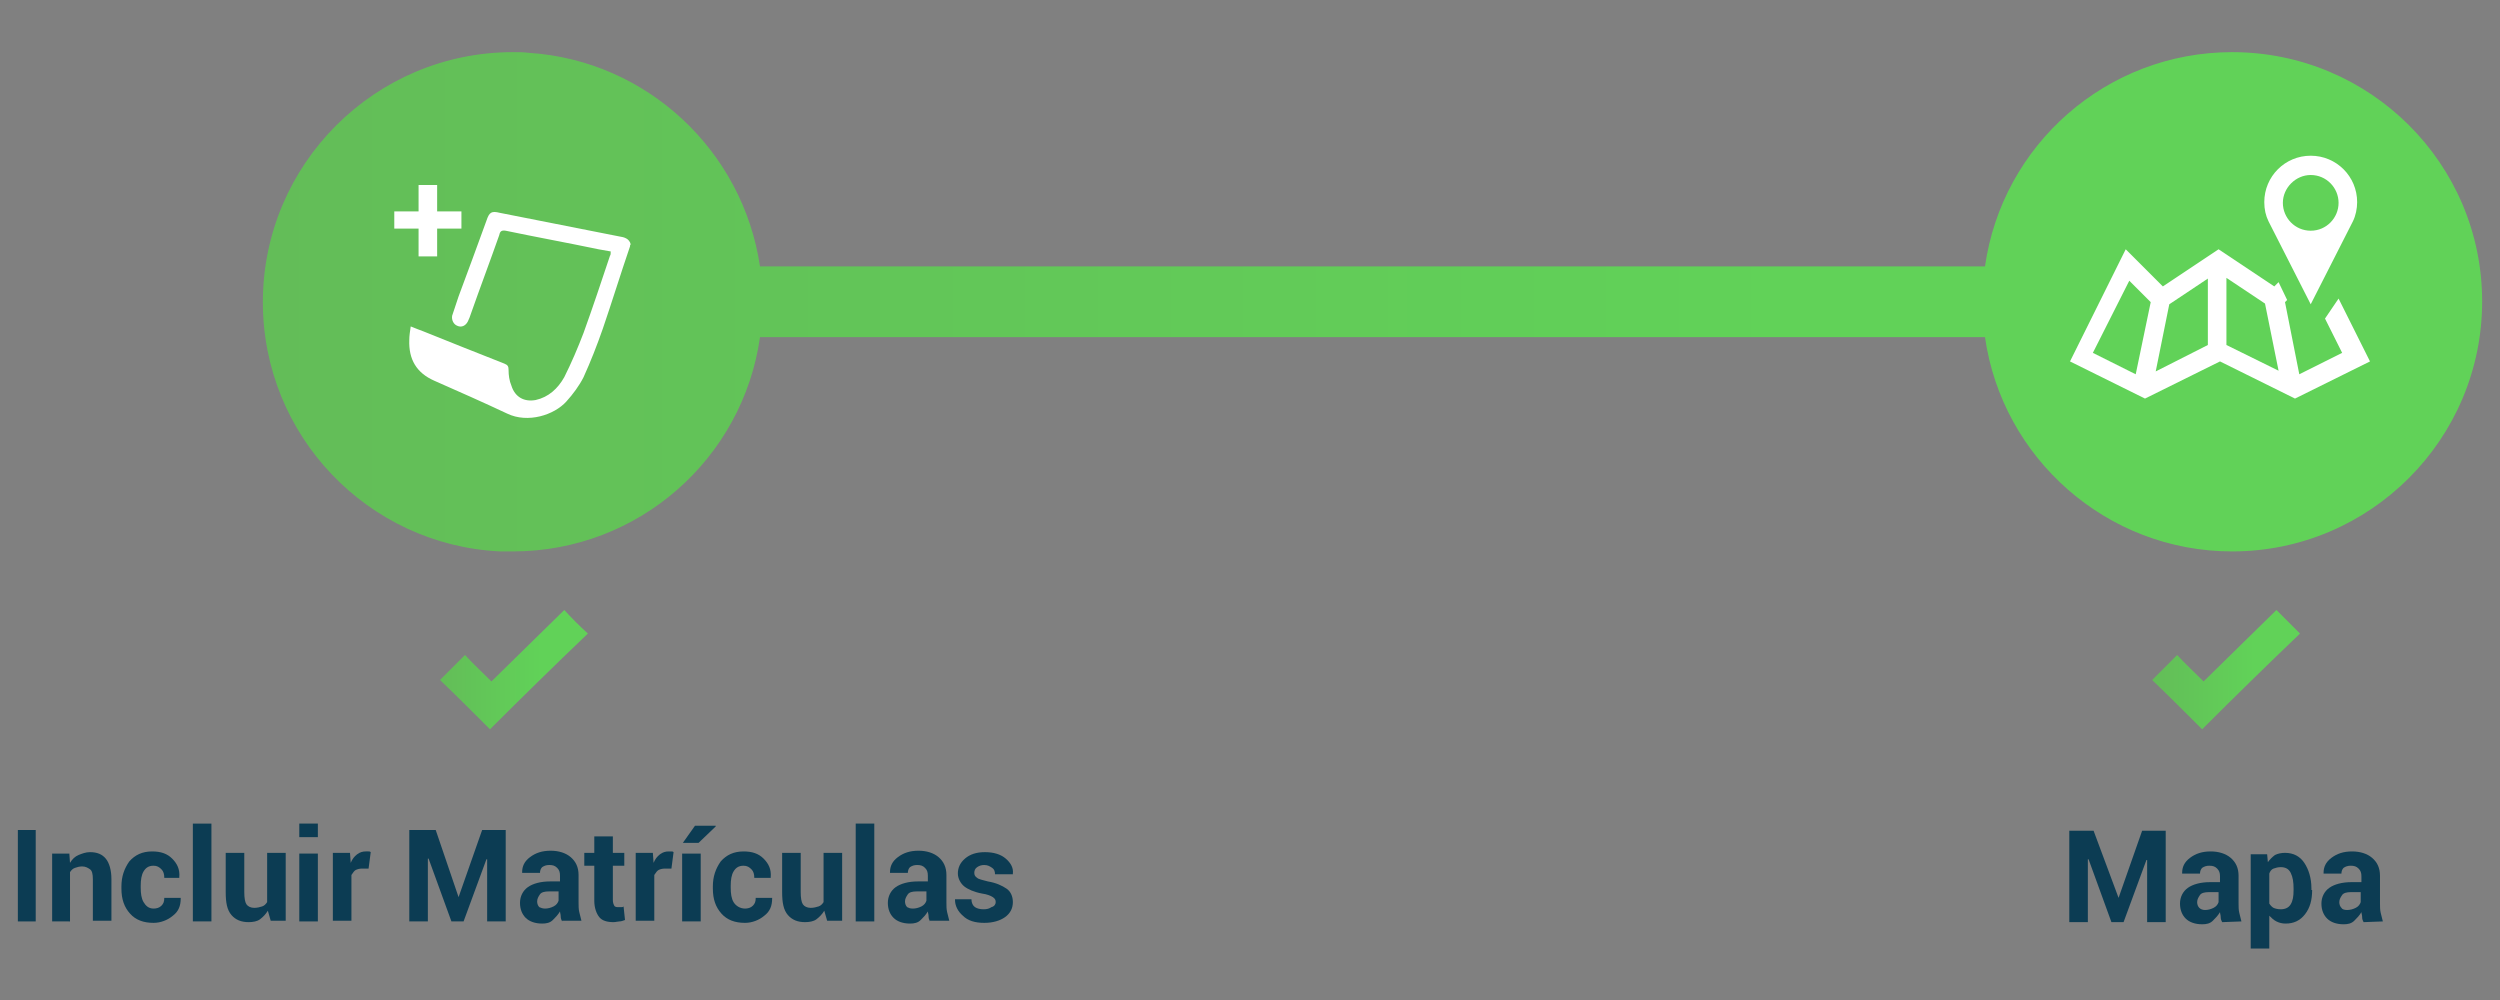 <?xml version="1.0" encoding="utf-8"?>
<!-- Generator: Adobe Illustrator 22.1.0, SVG Export Plug-In . SVG Version: 6.00 Build 0)  -->
<svg version="1.1" id="Camada_1" xmlns="http://www.w3.org/2000/svg" xmlns:xlink="http://www.w3.org/1999/xlink" x="0px" y="0px"
	 viewBox="0 0 350 140" style="enable-background:new 0 0 350 140;" xml:space="preserve">
<rect x="0" y="0" width="350" height="140" fill="#808080" stroke="none"/>
<style type="text/css">
	.st0{fill:url(#SVGID_1_);}
	.st1{fill:#FFFFFF;}
	.st2{fill:#0C3C53;}
	.st3{fill:url(#SVGID_2_);}
	.st4{fill:url(#SVGID_3_);}
</style>
<g>
	
		<linearGradient id="SVGID_1_" gradientUnits="userSpaceOnUse" x1="36.824" y1="100.3" x2="347.524" y2="100.3" gradientTransform="matrix(1 0 0 -1 0 142.5)">
		<stop  offset="0" style="stop-color:#63BD58"/>
		<stop  offset="0.687" style="stop-color:#61D258"/>
	</linearGradient>
	<path class="st0" d="M312.5,7.3c-17.6,0-32.2,13-34.6,30h-92.5h-79l0,0l0,0C104,21.1,90.6,8.5,74.1,7.4c-0.8-0.1-1.5-0.1-2.3-0.1
		c-19.3,0-35,15.7-35,35c0,18.7,14.7,34,33.2,34.9c0.6,0,1.2,0,1.8,0c17.6,0,32.2-13,34.6-30h79h15.9h76.6c2.4,16.9,17,30,34.6,30
		c19.3,0,35-15.7,35-35S331.8,7.3,312.5,7.3z"/>
	<g>
		<path class="st1" d="M323.5,21.8c-3.6,0-6.5,2.9-6.5,6.5c0,1,0.2,1.9,0.6,2.7l5.9,11.6l5.9-11.6c0.4-0.8,0.6-1.8,0.6-2.7
			C330,24.7,327.1,21.8,323.5,21.8z M323.5,32.3c-2.2,0-3.9-1.8-3.9-3.9s1.8-3.9,3.9-3.9c2.2,0,3.9,1.8,3.9,3.9
			S325.7,32.3,323.5,32.3z M325.5,44.6l2.4,4.8l-6,3l-2-10.1l0.3-0.3l0,0l-1.2-2.5l-0.6,0.6l-7.8-5.2l-7.8,5.2l-5.2-5.2l-7.8,15.7
			l10.5,5.2l10.5-5.2l10.5,5.2l10.5-5.2l-4.4-8.8L325.5,44.6z M299,52.4l-6-3l5.1-10.1l2.7,2.7l0.3,0.3L299,52.4z M309.1,48.3
			l-7.3,3.7l1.9-9.4l0.3-0.2l5.1-3.4V48.3z M311.7,48.3v-9.4l5.1,3.4l0.3,0.2l1.9,9.4L311.7,48.3z"/>
	</g>
	<g>
		<g>
			<path class="st2" d="M296.6,125.7L296.6,125.7l3.3-9.4h3.3v12.8h-2.6v-8.7h-0.1l-3.2,8.7h-1.7l-3.2-8.8h-0.1v8.8h-2.6v-12.8h3.4
				L296.6,125.7z"/>
			<path class="st2" d="M311.1,129.1c-0.1-0.2-0.2-0.4-0.2-0.7s-0.1-0.5-0.1-0.7c-0.3,0.5-0.6,0.8-1,1.2s-0.9,0.5-1.5,0.5
				c-1,0-1.8-0.3-2.3-0.8s-0.8-1.2-0.8-2.1s0.4-1.7,1.1-2.2s1.8-0.8,3.1-0.8h1.4v-0.8c0-0.5-0.1-0.8-0.4-1.1s-0.6-0.4-1.1-0.4
				c-0.4,0-0.7,0.1-1,0.3c-0.2,0.2-0.3,0.5-0.3,0.8h-2.5v-0.1c0-0.8,0.3-1.5,1.1-2.1s1.7-0.9,2.9-0.9c1.1,0,2.1,0.3,2.8,0.9
				s1.1,1.4,1.1,2.5v3.9c0,0.4,0,0.9,0.1,1.3c0.1,0.4,0.2,0.8,0.3,1.2L311.1,129.1L311.1,129.1z M308.7,127.4c0.4,0,0.8-0.1,1.2-0.3
				s0.6-0.5,0.7-0.8v-1.4h-1.4c-0.5,0-1,0.1-1.2,0.4s-0.4,0.6-0.4,1c0,0.3,0.1,0.6,0.3,0.8C308.1,127.3,308.4,127.4,308.7,127.4z"/>
			<path class="st2" d="M323.7,124.6c0,1.4-0.3,2.5-1,3.4s-1.6,1.3-2.7,1.3c-0.5,0-0.9-0.1-1.3-0.3s-0.7-0.5-1-0.8v4.6h-2.6v-13.2
				h2.3l0.1,1.1c0.3-0.4,0.6-0.7,1-1c0.4-0.2,0.9-0.3,1.4-0.3c1.2,0,2.1,0.5,2.7,1.4s1,2.1,1,3.6v0.2H323.7z M321.1,124.4
				c0-0.9-0.1-1.6-0.4-2.2s-0.8-0.8-1.4-0.8c-0.4,0-0.7,0.1-1,0.2s-0.5,0.4-0.6,0.7v4.2c0.2,0.3,0.4,0.5,0.6,0.6s0.6,0.2,1,0.2
				c0.6,0,1.1-0.2,1.4-0.7s0.4-1.1,0.4-2V124.4z"/>
			<path class="st2" d="M330.9,129.1c-0.1-0.2-0.2-0.4-0.2-0.7s-0.1-0.5-0.1-0.7c-0.3,0.5-0.6,0.8-1,1.2s-0.9,0.5-1.5,0.5
				c-1,0-1.8-0.3-2.3-0.8s-0.8-1.2-0.8-2.1s0.4-1.7,1.1-2.2s1.8-0.8,3.1-0.8h1.4v-0.8c0-0.5-0.1-0.8-0.4-1.1s-0.6-0.4-1.1-0.4
				c-0.4,0-0.7,0.1-1,0.3c-0.2,0.2-0.3,0.5-0.3,0.8h-2.5v-0.1c0-0.8,0.3-1.5,1.1-2.1s1.7-0.9,2.9-0.9c1.1,0,2.1,0.3,2.8,0.9
				s1.1,1.4,1.1,2.5v3.9c0,0.4,0,0.9,0.1,1.3c0.1,0.4,0.2,0.8,0.3,1.2L330.9,129.1L330.9,129.1z M328.6,127.4c0.4,0,0.8-0.1,1.2-0.3
				s0.6-0.5,0.7-0.8v-1.4h-1.4c-0.5,0-1,0.1-1.2,0.4s-0.4,0.6-0.4,1c0,0.3,0.1,0.6,0.3,0.8C327.9,127.3,328.2,127.4,328.6,127.4z"/>
		</g>
	</g>
	<g>
		<path class="st2" d="M5,129H2.5v-12.8H5V129z"/>
		<path class="st2" d="M9.7,119.4l0.1,1.4c0.3-0.5,0.7-0.9,1.2-1.1s1-0.4,1.6-0.4c1,0,1.7,0.3,2.2,0.9s0.8,1.6,0.8,2.9v5.8h-2.6
			v-5.8c0-0.7-0.1-1.2-0.4-1.4s-0.6-0.4-1.1-0.4c-0.4,0-0.7,0.1-1,0.2s-0.5,0.3-0.7,0.6v6.9H7.3v-9.5H9.7z"/>
		<path class="st2" d="M21.5,127.2c0.4,0,0.8-0.1,1.1-0.4s0.4-0.6,0.4-1.1h2.3l0,0.1c0,1-0.3,1.8-1.1,2.4c-0.7,0.6-1.7,1-2.7,1
			c-1.4,0-2.5-0.4-3.3-1.3s-1.2-2-1.2-3.5v-0.3c0-1.4,0.4-2.5,1.1-3.5c0.8-0.9,1.8-1.4,3.2-1.4c1.2,0,2.1,0.3,2.8,1s1.1,1.5,1,2.6
			l0,0.1H23c0-0.5-0.1-0.9-0.4-1.2c-0.3-0.3-0.6-0.5-1.1-0.5c-0.7,0-1.1,0.3-1.4,0.8s-0.4,1.2-0.4,2v0.3c0,0.8,0.1,1.5,0.4,2
			S20.8,127.2,21.5,127.2z"/>
		<path class="st2" d="M29.5,129H27v-13.7h2.6V129z"/>
		<path class="st2" d="M37.5,127.5c-0.3,0.5-0.7,0.9-1.1,1.2s-1,0.4-1.6,0.4c-1,0-1.8-0.3-2.4-1c-0.6-0.7-0.8-1.7-0.8-3.2v-5.5h2.6
			v5.5c0,0.8,0.1,1.4,0.3,1.7c0.2,0.3,0.6,0.5,1.1,0.5c0.4,0,0.8-0.1,1.1-0.2c0.3-0.1,0.5-0.3,0.7-0.6v-6.9h2.6v9.5h-2.1L37.5,127.5
			z"/>
		<path class="st2" d="M44.5,117.2h-2.6v-1.9h2.6V117.2z M44.5,129h-2.6v-9.5h2.6V129z"/>
		<path class="st2" d="M51.6,121.6l-0.9,0c-0.4,0-0.7,0.1-0.9,0.2s-0.4,0.4-0.6,0.7v6.4h-2.6v-9.5H49l0.1,1.4
			c0.2-0.5,0.5-0.9,0.9-1.2c0.4-0.3,0.8-0.4,1.2-0.4c0.1,0,0.2,0,0.4,0c0.1,0,0.2,0,0.3,0.1L51.6,121.6z"/>
		<path class="st2" d="M64.2,125.6L64.2,125.6l3.3-9.4h3.3V129h-2.6v-8.7l-0.1,0l-3.2,8.7h-1.7l-3.2-8.8l-0.1,0v8.8h-2.6v-12.8H61
			L64.2,125.6z"/>
		<path class="st2" d="M78.7,129c-0.1-0.2-0.2-0.4-0.2-0.7s-0.1-0.5-0.1-0.7c-0.3,0.5-0.6,0.8-1,1.2s-0.9,0.5-1.5,0.5
			c-1,0-1.8-0.3-2.3-0.8s-0.8-1.2-0.8-2.1c0-0.9,0.4-1.7,1.1-2.2c0.7-0.5,1.8-0.8,3.1-0.8h1.4v-0.8c0-0.5-0.1-0.8-0.4-1.1
			s-0.6-0.4-1.1-0.4c-0.4,0-0.7,0.1-1,0.3c-0.2,0.2-0.3,0.5-0.3,0.8h-2.5l0-0.1c0-0.8,0.3-1.5,1.1-2.1s1.7-0.9,2.9-0.9
			c1.1,0,2.1,0.3,2.8,0.9s1.1,1.4,1.1,2.5v3.9c0,0.4,0,0.9,0.1,1.3s0.2,0.8,0.3,1.2H78.7z M76.3,127.2c0.4,0,0.8-0.1,1.2-0.3
			s0.6-0.5,0.7-0.8v-1.3h-1.4c-0.5,0-1,0.1-1.2,0.4s-0.4,0.6-0.4,1c0,0.3,0.1,0.6,0.3,0.8C75.7,127.1,76,127.2,76.3,127.2z"/>
		<path class="st2" d="M85.8,117.1v2.3h1.6v1.8h-1.6v4.8c0,0.4,0.1,0.6,0.2,0.8s0.4,0.2,0.6,0.2c0.1,0,0.3,0,0.4,0
			c0.1,0,0.2,0,0.3-0.1l0.2,1.9c-0.3,0.1-0.5,0.2-0.8,0.2c-0.2,0-0.5,0.1-0.8,0.1c-0.9,0-1.6-0.2-2-0.7s-0.7-1.3-0.7-2.3v-4.9h-1.4
			v-1.8h1.4v-2.3H85.8z"/>
		<path class="st2" d="M94,121.6l-0.9,0c-0.4,0-0.7,0.1-0.9,0.2s-0.4,0.4-0.6,0.7v6.4H89v-9.5h2.4l0.1,1.4c0.2-0.5,0.5-0.9,0.9-1.2
			c0.4-0.3,0.8-0.4,1.2-0.4c0.1,0,0.2,0,0.4,0c0.1,0,0.2,0,0.3,0.1L94,121.6z"/>
		<path class="st2" d="M98.1,129h-2.6v-9.5h2.6V129z M97.3,115.6h2.9l0,0.1l-2.4,2.3h-2.2L97.3,115.6z"/>
		<path class="st2" d="M104.3,127.2c0.4,0,0.8-0.1,1.1-0.4s0.4-0.6,0.4-1.1h2.3l0,0.1c0,1-0.3,1.8-1.1,2.4c-0.7,0.6-1.7,1-2.7,1
			c-1.4,0-2.5-0.4-3.3-1.3s-1.2-2-1.2-3.5v-0.3c0-1.4,0.4-2.5,1.1-3.5c0.8-0.9,1.8-1.4,3.2-1.4c1.2,0,2.1,0.3,2.8,1s1.1,1.5,1,2.6
			l0,0.1h-2.3c0-0.5-0.1-0.9-0.4-1.2c-0.3-0.3-0.6-0.5-1.1-0.5c-0.7,0-1.1,0.3-1.4,0.8s-0.4,1.2-0.4,2v0.3c0,0.8,0.1,1.5,0.4,2
			S103.6,127.2,104.3,127.2z"/>
		<path class="st2" d="M115.4,127.5c-0.3,0.5-0.7,0.9-1.1,1.2s-1,0.4-1.6,0.4c-1,0-1.8-0.3-2.4-1s-0.8-1.7-0.8-3.2v-5.5h2.6v5.5
			c0,0.8,0.1,1.4,0.3,1.7c0.2,0.3,0.6,0.5,1.1,0.5c0.4,0,0.8-0.1,1.1-0.2c0.3-0.1,0.5-0.3,0.7-0.6v-6.9h2.6v9.5h-2.1L115.4,127.5z"
			/>
		<path class="st2" d="M122.4,129h-2.6v-13.7h2.6V129z"/>
		<path class="st2" d="M130.2,129c-0.1-0.2-0.2-0.4-0.2-0.7s-0.1-0.5-0.1-0.7c-0.3,0.5-0.6,0.8-1,1.2s-0.9,0.5-1.5,0.5
			c-1,0-1.8-0.3-2.3-0.8s-0.8-1.2-0.8-2.1c0-0.9,0.4-1.7,1.1-2.2c0.7-0.5,1.8-0.8,3.1-0.8h1.4v-0.8c0-0.5-0.1-0.8-0.4-1.1
			s-0.6-0.4-1.1-0.4c-0.4,0-0.7,0.1-1,0.3c-0.2,0.2-0.3,0.5-0.3,0.8h-2.5l0-0.1c0-0.8,0.3-1.5,1.1-2.1s1.7-0.9,2.9-0.9
			c1.1,0,2.1,0.3,2.8,0.9s1.1,1.4,1.1,2.5v3.9c0,0.4,0,0.9,0.1,1.3s0.2,0.8,0.3,1.2H130.2z M127.8,127.2c0.4,0,0.8-0.1,1.2-0.3
			s0.6-0.5,0.7-0.8v-1.3h-1.4c-0.5,0-1,0.1-1.2,0.4s-0.4,0.6-0.4,1c0,0.3,0.1,0.6,0.3,0.8C127.2,127.1,127.4,127.2,127.8,127.2z"/>
		<path class="st2" d="M139.4,126.3c0-0.3-0.1-0.5-0.4-0.7c-0.3-0.2-0.8-0.4-1.5-0.5c-1.1-0.2-2-0.6-2.5-1s-0.9-1.1-0.9-1.8
			c0-0.8,0.3-1.5,1-2.1s1.6-0.9,2.8-0.9c1.2,0,2.2,0.3,2.9,0.9s1.1,1.3,1,2.1l0,0.1h-2.5c0-0.4-0.1-0.7-0.4-0.9s-0.6-0.4-1.1-0.4
			c-0.4,0-0.7,0.1-1,0.3s-0.4,0.5-0.4,0.8c0,0.3,0.1,0.5,0.4,0.7c0.2,0.2,0.8,0.3,1.5,0.5c1.2,0.2,2,0.6,2.6,1s0.9,1.1,0.9,1.9
			c0,0.9-0.4,1.6-1.1,2.1s-1.7,0.8-2.9,0.8c-1.3,0-2.3-0.3-3-1c-0.7-0.6-1.1-1.4-1.1-2.2l0-0.1h2.3c0,0.5,0.2,0.9,0.5,1.1
			s0.7,0.3,1.2,0.3c0.5,0,0.8-0.1,1.1-0.3C139.2,126.9,139.4,126.6,139.4,126.3z"/>
	</g>
	<g>
		<g>
			<g>
				<linearGradient id="SVGID_2_" gradientUnits="userSpaceOnUse" x1="61.584" y1="93.751" x2="82.29" y2="93.751">
					<stop  offset="0" style="stop-color:#63BD58"/>
					<stop  offset="0.687" style="stop-color:#61D258"/>
				</linearGradient>
				<path class="st3" d="M79,85.4c-3.4,3.3-6.8,6.7-10.2,10c-1.2-1.2-2.5-2.4-3.7-3.7c-1.2,1.2-2.3,2.3-3.5,3.5
					c2.4,2.3,4.8,4.7,7,6.9c4.5-4.5,9.1-9,13.7-13.4C81.1,87.6,80,86.5,79,85.4z"/>
			</g>
		</g>
		<g>
			<g>
				<linearGradient id="SVGID_3_" gradientUnits="userSpaceOnUse" x1="301.371" y1="93.751" x2="322.077" y2="93.751">
					<stop  offset="0" style="stop-color:#63BD58"/>
					<stop  offset="0.687" style="stop-color:#61D258"/>
				</linearGradient>
				<path class="st4" d="M318.7,85.4c-3.4,3.3-6.8,6.7-10.2,10c-1.2-1.2-2.5-2.4-3.7-3.7c-1.2,1.2-2.3,2.3-3.5,3.5
					c2.4,2.3,4.8,4.7,7,6.9c4.5-4.5,9.1-9,13.7-13.4C320.9,87.6,319.8,86.5,318.7,85.4z"/>
			</g>
		</g>
	</g>
	<g>
		<g id="UKOZUL_31_">
			<g>
				<path class="st1" d="M88.2,34.5c-1.3,3.8-2.5,7.7-3.8,11.5c-0.8,2.3-1.7,4.6-2.7,6.8c-0.6,1.2-1.5,2.4-2.4,3.4
					c-1.7,1.9-5.4,3.1-8.3,1.7c-3.4-1.6-6.8-3.1-10.2-4.6c-2.5-1.1-3.6-3-3.5-5.7c0-0.6,0.1-1.2,0.2-1.9c0.7,0.3,1.3,0.5,1.8,0.7
					c3.7,1.5,7.5,3,11.3,4.5c0.5,0.2,0.6,0.4,0.6,0.9c0,0.7,0.1,1.5,0.4,2.2c0.5,1.6,1.8,2.3,3.4,2c1.8-0.4,3.1-1.6,4-3.2
					c1-2,1.9-4.1,2.7-6.2c1.3-3.6,2.5-7.2,3.7-10.8c0.1-0.1,0.1-0.3,0.1-0.6c-0.6-0.1-1.1-0.2-1.7-0.3c-4.3-0.9-8.7-1.7-13-2.6
					c-0.6-0.1-0.8,0.1-0.9,0.6c-1.3,3.7-2.7,7.4-4,11.1c-0.1,0.3-0.2,0.6-0.4,1c-0.3,0.6-0.9,0.9-1.5,0.6c-0.5-0.2-0.8-0.8-0.7-1.4
					c0.3-0.9,0.6-1.8,0.9-2.7c1.3-3.5,2.6-7,3.9-10.6c0.4-1.2,0.7-1.4,1.9-1.1c5.6,1.1,11.1,2.2,16.7,3.3c0.7,0.1,1.4,0.3,1.6,1.1
					C88.2,34.3,88.2,34.4,88.2,34.5z"/>
			</g>
		</g>
		<g>
			<path class="st1" d="M61.2,29.6h3.4V32h-3.4v3.9h-2.6V32h-3.4v-2.4h3.4v-3.7h2.6V29.6z"/>
		</g>
	</g>
</g>
</svg>
